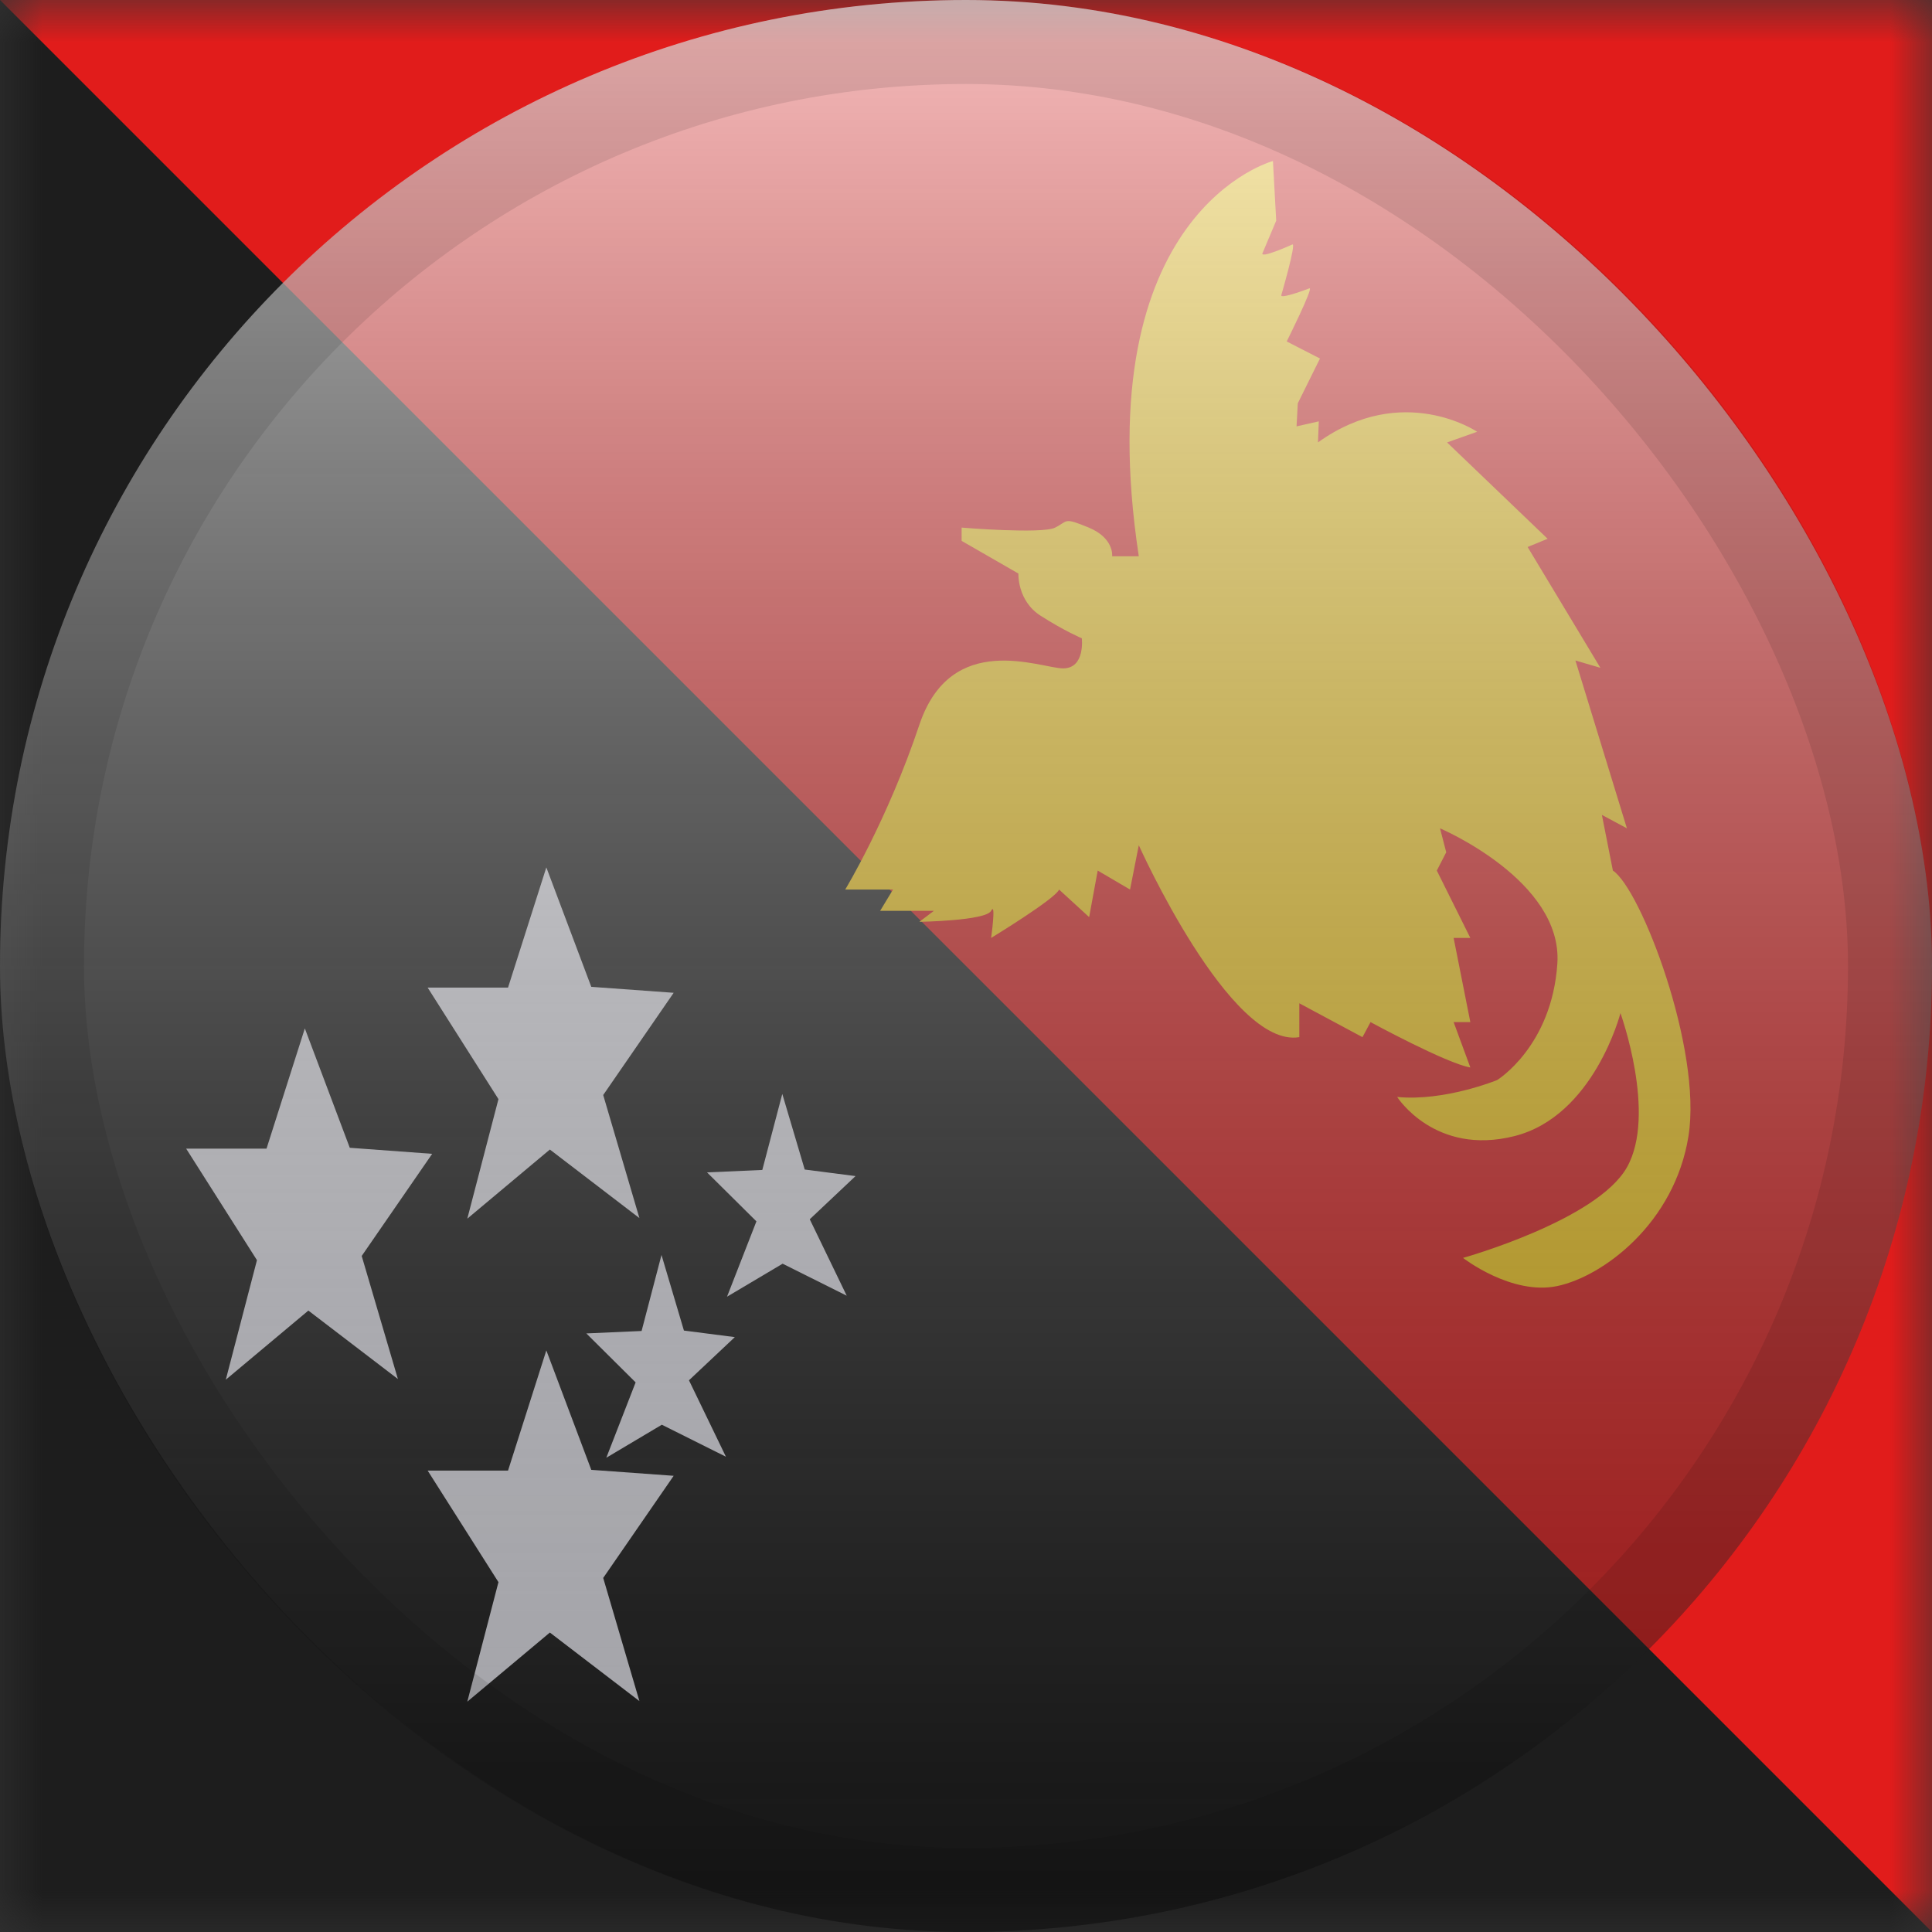 <svg width="23" height="23" viewBox="0 0 23 23" fill="none" xmlns="http://www.w3.org/2000/svg">
<rect x="0" y="0" width="23" height="23" fill="#333333" stroke="none"/>
<mask id="mask0_2754_3456" style="mask-type:alpha" maskUnits="userSpaceOnUse" x="0" y="0" width="23" height="23">
<rect width="23" height="23" fill="white"/>
</mask>
<g mask="url(#mask0_2754_3456)">
<rect width="23" height="23" fill="#E11C1B"/>
<path fill-rule="evenodd" clip-rule="evenodd" d="M0 0L23 23H0V0Z" fill="#1D1D1D"/>
<path fill-rule="evenodd" clip-rule="evenodd" d="M5.091 17.507H6.048L6.504 16.076L7.039 17.498L8.02 17.569L7.181 18.785L7.612 20.251L6.546 19.435L5.563 20.258L5.934 18.835L5.091 17.507Z" fill="#EEEEF6"/>
<path fill-rule="evenodd" clip-rule="evenodd" d="M2.216 13.674H3.173L3.629 12.243L4.164 13.664L5.145 13.736L4.306 14.952L4.737 16.417L3.671 15.602L2.688 16.425L3.059 15.002L2.216 13.674Z" fill="#EEEEF6"/>
<path fill-rule="evenodd" clip-rule="evenodd" d="M5.091 11.757H6.048L6.504 10.326L7.039 11.748L8.02 11.819L7.181 13.036L7.612 14.501L6.546 13.685L5.563 14.508L5.934 13.085L5.091 11.757Z" fill="#EEEEF6"/>
<path fill-rule="evenodd" clip-rule="evenodd" d="M6.98 15.874L7.638 15.845L7.875 14.94L8.142 15.84L8.748 15.918L8.202 16.432L8.642 17.342L7.879 16.961L7.218 17.354L7.567 16.457L6.98 15.874Z" fill="#EEEEF6"/>
<path fill-rule="evenodd" clip-rule="evenodd" d="M8.417 13.957L9.075 13.928L9.313 13.023L9.58 13.923L10.185 14.001L9.64 14.515L10.08 15.425L9.317 15.044L8.655 15.437L9.005 14.54L8.417 13.957Z" fill="#EEEEF6"/>
<path fill-rule="evenodd" clip-rule="evenodd" d="M15.154 1.917C15.154 1.917 12.934 2.507 13.557 6.622H13.24C13.24 6.622 13.266 6.407 12.962 6.281C12.657 6.155 12.718 6.203 12.561 6.281C12.404 6.36 11.448 6.281 11.448 6.281V6.439L12.124 6.828C12.124 6.828 12.108 7.153 12.391 7.332C12.673 7.512 12.879 7.599 12.879 7.599C12.879 7.599 12.921 7.957 12.656 7.957C12.391 7.957 11.325 7.496 10.945 8.628C10.566 9.76 10.062 10.59 10.062 10.59H10.631L10.478 10.843H11.118L10.945 10.974C10.945 10.974 11.737 10.962 11.799 10.843C11.861 10.724 11.799 11.166 11.799 11.166C11.799 11.166 12.566 10.699 12.608 10.59L12.966 10.918L13.068 10.364L13.453 10.59L13.557 10.062C13.557 10.062 14.644 12.486 15.468 12.347V11.944L16.22 12.347L16.316 12.168C16.316 12.168 17.225 12.662 17.504 12.708L17.305 12.168H17.504L17.305 11.166H17.504L17.105 10.364L17.217 10.146L17.143 9.861C17.143 9.861 18.606 10.482 18.54 11.471C18.474 12.459 17.823 12.858 17.823 12.858C17.823 12.858 17.198 13.114 16.633 13.059C16.633 13.059 17.081 13.764 18.029 13.525C18.977 13.286 19.291 12.061 19.291 12.061C19.291 12.061 19.726 13.264 19.368 13.897C19.01 14.53 17.417 14.975 17.417 14.975C17.417 14.975 17.994 15.425 18.54 15.31C19.087 15.194 19.936 14.56 20.101 13.525C20.266 12.49 19.533 10.581 19.201 10.364L19.07 9.701L19.368 9.861L18.755 7.863L19.052 7.95L18.186 6.512L18.424 6.414L17.227 5.267L17.585 5.14C17.585 5.14 16.7 4.542 15.69 5.267L15.7 5.016L15.435 5.076L15.45 4.801L15.714 4.268L15.318 4.065C15.318 4.065 15.638 3.424 15.59 3.432C15.59 3.432 15.233 3.569 15.254 3.512C15.254 3.512 15.434 2.894 15.386 2.91C15.386 2.91 14.973 3.098 15.034 3.004L15.193 2.627L15.154 1.917Z" fill="#FBCD17"/>
</g>
<rect width="23" height="23" rx="11.5" fill="url(#paint0_linear_2754_3456)" style="mix-blend-mode:overlay"/>
<rect x="0.5" y="0.5" width="22" height="22" rx="11" stroke="black" stroke-opacity="0.1"/>
<defs>
<linearGradient id="paint0_linear_2754_3456" x1="11.5" y1="0" x2="11.5" y2="23" gradientUnits="userSpaceOnUse">
<stop stop-color="white" stop-opacity="0.7"/>
<stop offset="1" stop-opacity="0.3"/>
</linearGradient>
</defs>
</svg>
